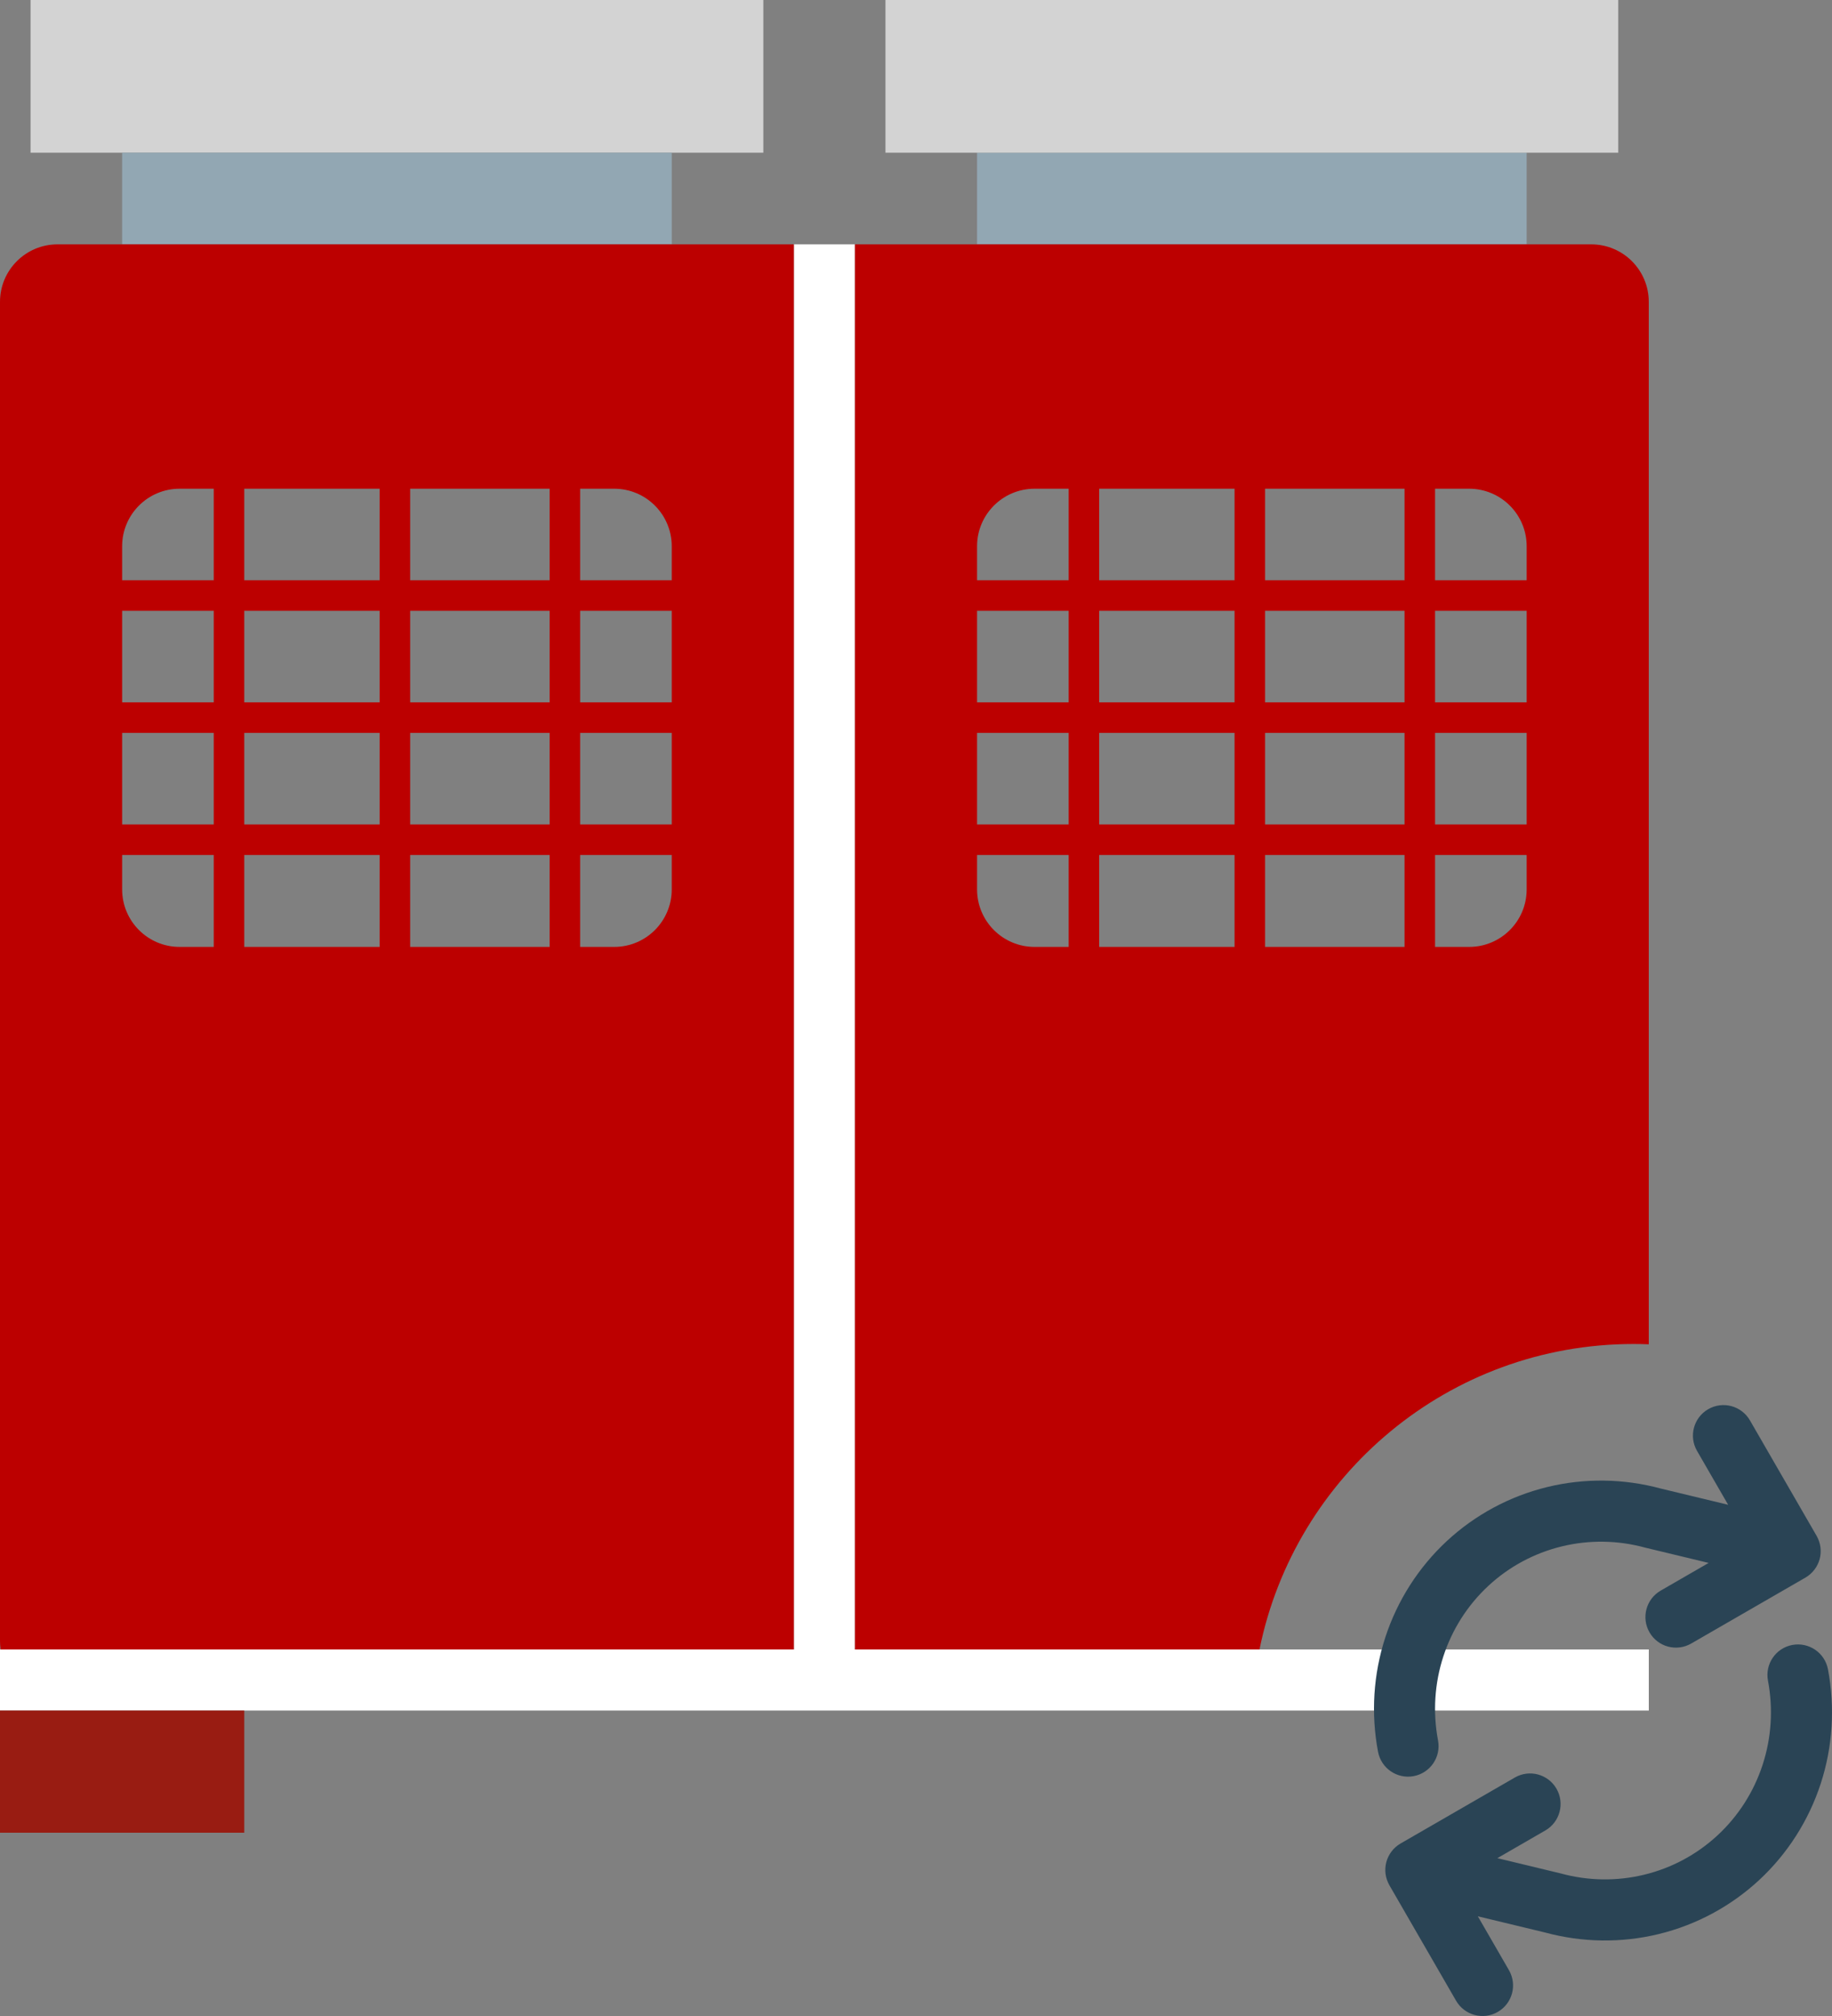 <svg width="60" height="66" viewBox="0 0 60 66" fill="none" xmlns="http://www.w3.org/2000/svg">
<rect x="0" y="0" width="60" height="66" fill="#808080" stroke="none"/>
<path d="M1 0H25V5H1V0Z" fill="#D3D3D3"/>
<path d="M4 5H22V8H4V5Z" fill="#92A7B3"/>
<path d="M32 5H50V8H32V5Z" fill="#92A7B3"/>
<path d="M29 0H53V5H29V0Z" fill="#D3D3D3"/>
<path d="M54 54L54 56L-8.74229e-08 56L0 54L54 54Z" fill="white"/>
<path fill-rule="evenodd" clip-rule="evenodd" d="M0 56V60H8V56L0 56Z" fill="#991C12"/>
<path d="M26 8H28V54H26V8Z" fill="white"/>
<path fill-rule="evenodd" clip-rule="evenodd" d="M1.882 8C0.843 8 0 8.843 0 9.882V53.717C0 53.813 0.007 53.908 0.021 54L26 54V8H1.882ZM28 8V54H41.25C42.408 48.294 47.453 44 53.5 44C53.667 44 53.834 44.003 53.999 44.01V9.882C53.999 8.843 53.157 8 52.117 8H28ZM5.882 16H7V18.997H4V17.883C4 16.843 4.843 16 5.882 16ZM4 22.993V19.997H7V22.993H4ZM4 26.99V23.993H7V26.99H4ZM4 29.117V27.99H7V31H5.882C4.843 31 4 30.157 4 29.117ZM12.433 31H8V27.99H12.433V31ZM18 31H13.433V27.99H18V31ZM20.117 31H19V27.99H22V29.117C22 30.157 21.157 31 20.117 31ZM22 23.993V26.99H19V23.993H22ZM22 19.997V22.993H19V19.997H22ZM22 17.883V18.997H19V16H20.117C21.157 16 22 16.843 22 17.883ZM13.433 16H18V18.997H13.433V16ZM12.433 18.997V16H8V18.997H12.433ZM18 26.99V23.993H13.433V26.99H18ZM12.433 26.99V23.993H8V26.99H12.433ZM18 19.997V22.993H13.433V19.997H18ZM12.433 22.993V19.997H8V22.993L12.433 22.993ZM35 16H33.883C32.843 16 32 16.843 32 17.883V18.997H35V16ZM32 19.997V22.993H35V19.997H32ZM32 23.993V26.99H35V23.993H32ZM32 27.99V29.117C32 30.157 32.843 31 33.883 31H35V27.99H32ZM36 31H40.433V27.99H36V31ZM41.433 31H46V27.99H41.433V31ZM47 31H48.117C49.157 31 50 30.157 50 29.117V27.99H47V31ZM50 26.99V23.993H47V26.99H50ZM50 22.993V19.997H47V22.993H50ZM50 18.997V17.883C50 16.843 49.157 16 48.117 16H47V18.997H50ZM46 16H41.433V18.997H46V16ZM40.433 16V18.997H36V16H40.433ZM46 23.993V26.99H41.433V23.993H46ZM40.433 23.993V26.99H36V23.993H40.433ZM46 22.993V19.997H41.433V22.993H46ZM40.433 19.997V22.993L36 22.993V19.997H40.433Z" fill="#BC0000"/>
<path fill-rule="evenodd" clip-rule="evenodd" d="M55.946 46.134C56.424 45.858 57.035 46.022 57.312 46.5L59.496 50.281C59.628 50.511 59.664 50.784 59.596 51.04C59.527 51.296 59.359 51.515 59.13 51.648L55.389 53.806C54.911 54.083 54.299 53.919 54.023 53.44C53.747 52.962 53.911 52.35 54.389 52.074L55.96 51.167L53.916 50.675C53.906 50.673 53.896 50.67 53.886 50.668C52.987 50.421 52.045 50.408 51.146 50.627C50.248 50.846 49.421 51.29 48.744 51.919C48.067 52.548 47.56 53.341 47.272 54.225C46.983 55.11 46.923 56.057 47.097 56.978C47.2 57.521 46.844 58.044 46.301 58.147C45.758 58.25 45.235 57.893 45.132 57.35C44.896 56.1 44.977 54.812 45.37 53.605C45.764 52.399 46.456 51.315 47.383 50.453C48.311 49.592 49.443 48.983 50.673 48.683C51.897 48.385 53.179 48.403 54.399 48.734L56.599 49.264L55.58 47.5C55.303 47.022 55.467 46.41 55.946 46.134ZM58.699 53.853C59.242 53.751 59.765 54.107 59.868 54.65C60.104 55.9 60.023 57.188 59.63 58.395C59.236 59.601 58.544 60.686 57.617 61.547C56.689 62.408 55.557 63.017 54.327 63.317C53.103 63.615 51.821 63.597 50.601 63.266L48.401 62.736L49.42 64.5C49.696 64.978 49.533 65.59 49.054 65.866C48.576 66.142 47.965 65.978 47.688 65.5L45.504 61.719C45.372 61.489 45.336 61.216 45.404 60.96C45.473 60.704 45.641 60.485 45.87 60.353L49.611 58.194C50.089 57.917 50.701 58.081 50.977 58.56C51.253 59.038 51.089 59.65 50.611 59.926L49.04 60.833L51.084 61.325C51.094 61.327 51.104 61.33 51.114 61.332C52.013 61.579 52.955 61.592 53.854 61.373C54.752 61.155 55.579 60.71 56.256 60.081C56.933 59.453 57.44 58.659 57.728 57.775C58.017 56.89 58.077 55.943 57.903 55.022C57.8 54.479 58.156 53.956 58.699 53.853Z" fill="#2A4455"/>
</svg>
